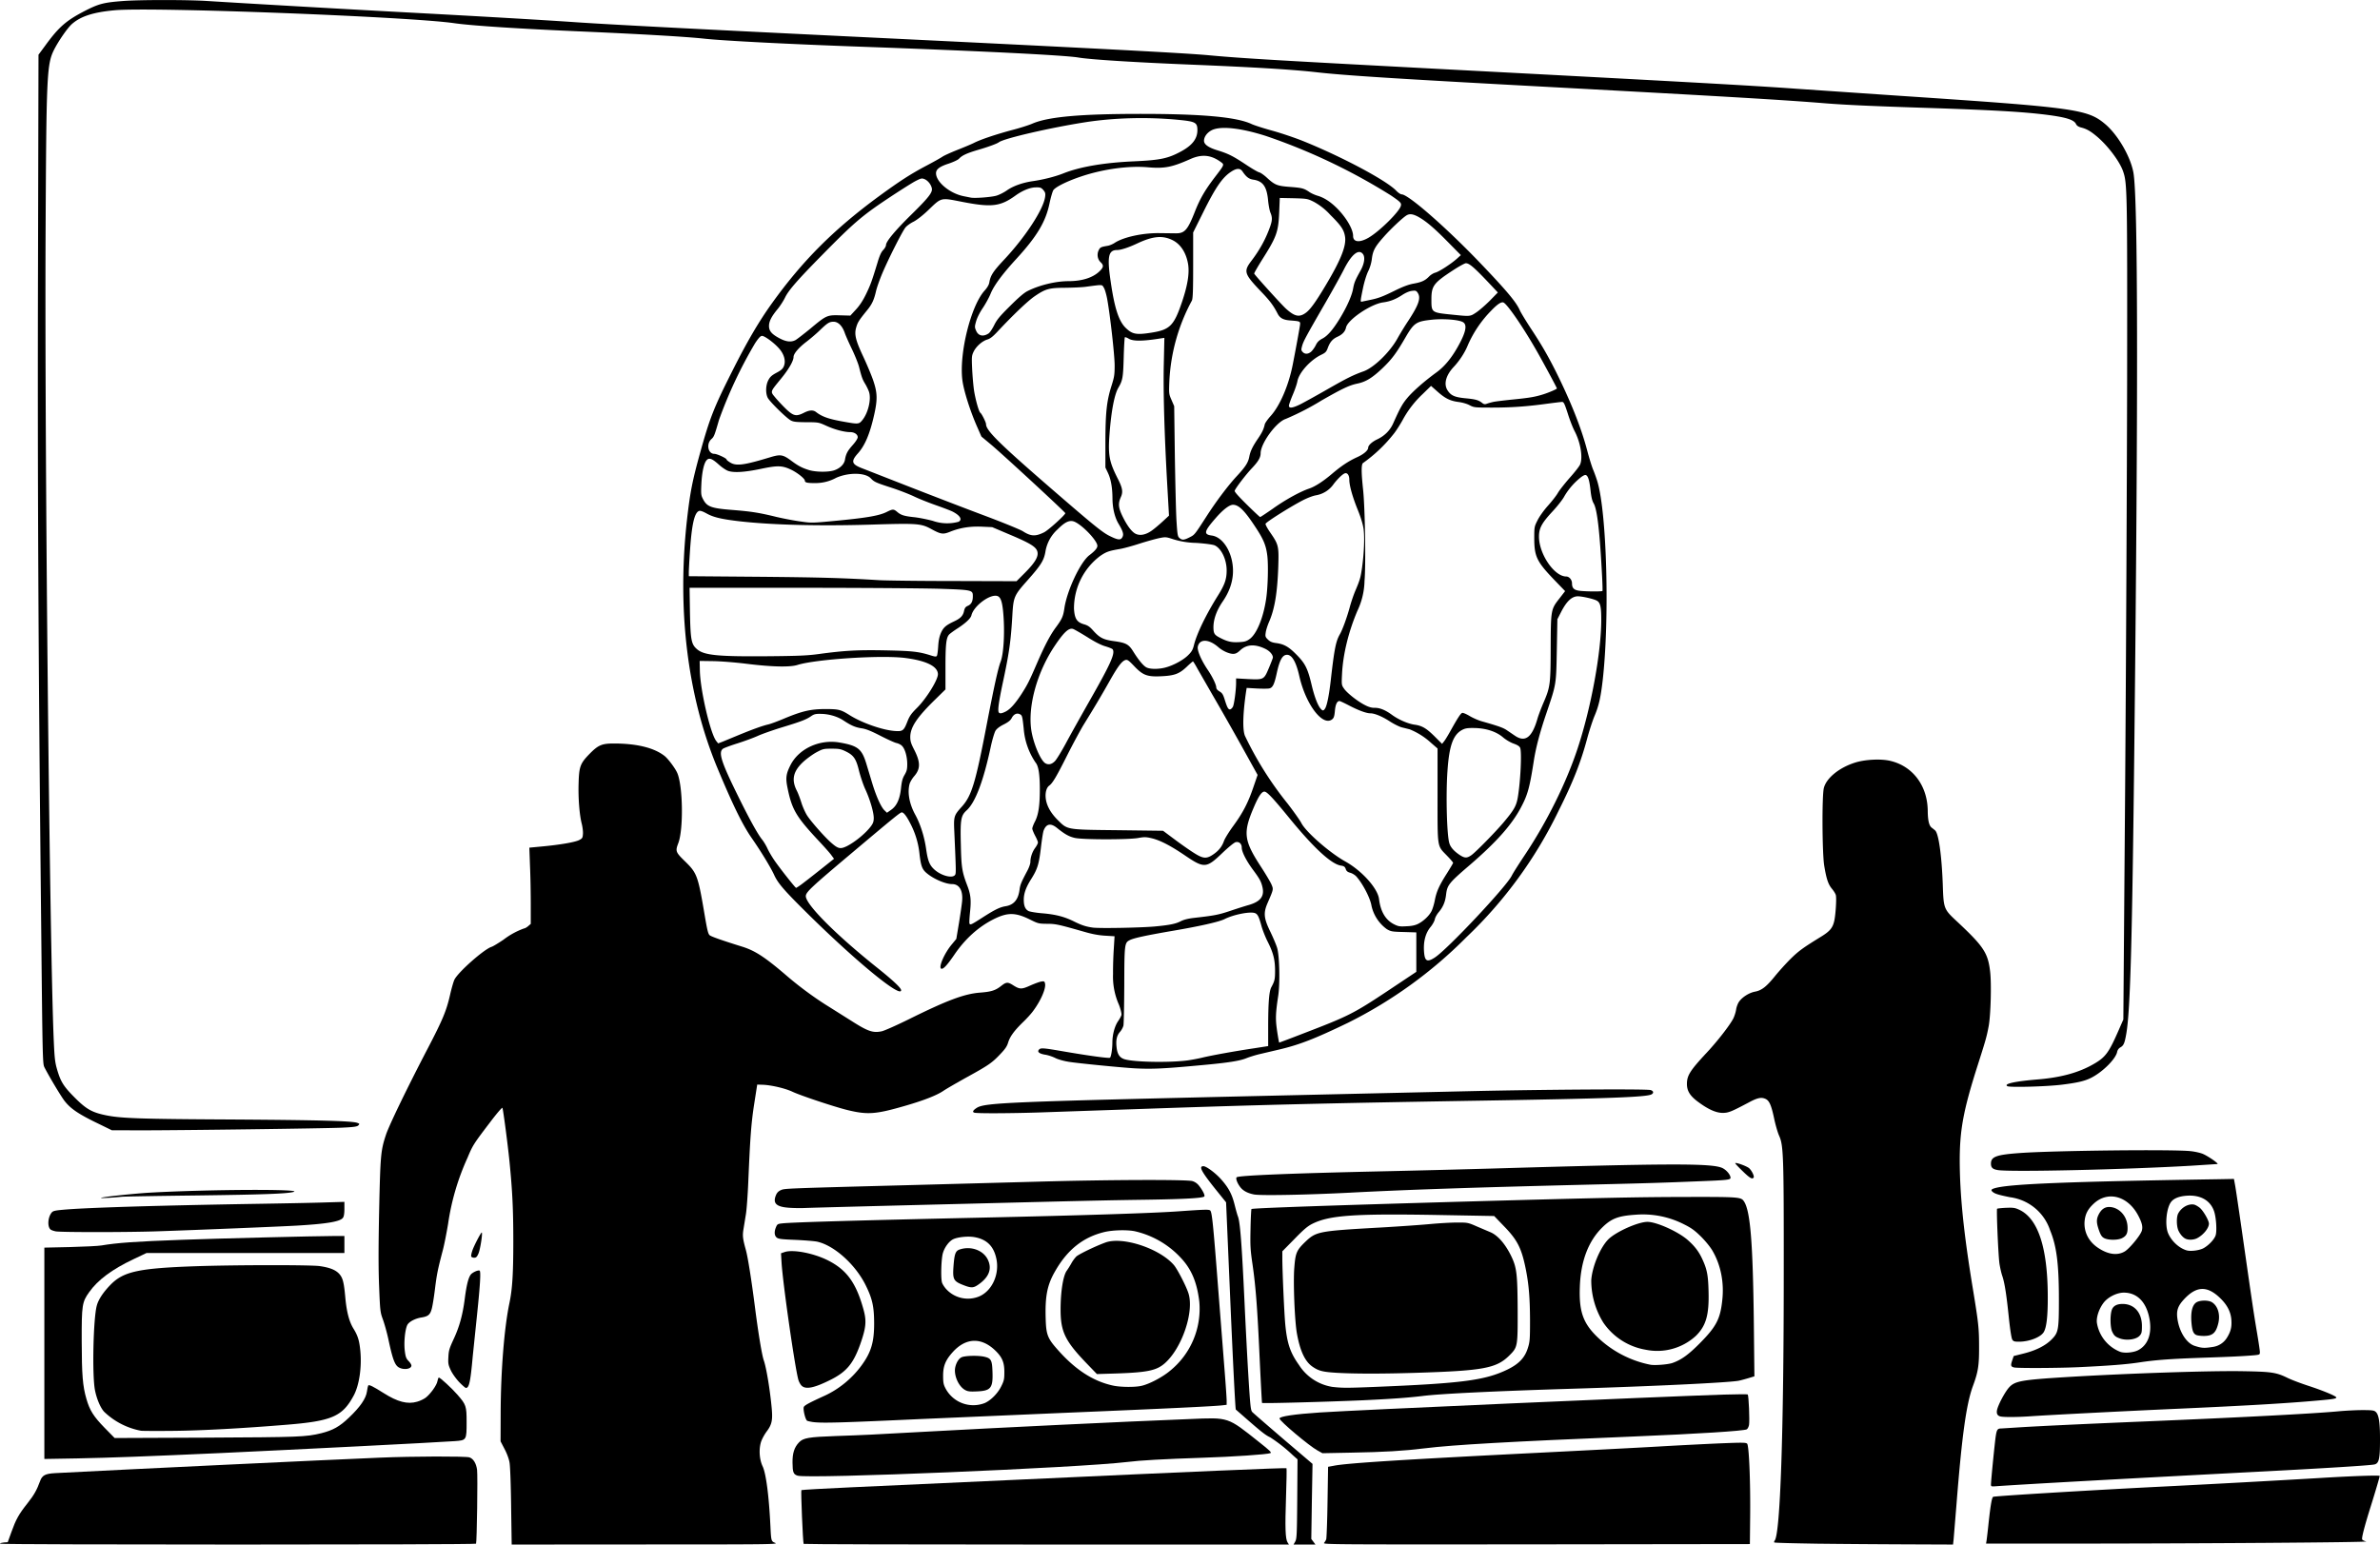 <svg xmlns="http://www.w3.org/2000/svg" id="root" viewBox="460 990 25223 16370">
  <path
    d="M460 17351c0-6 19-11 41-13l41-3 39-108c47-132 79-190 170-304 69-87 100-142 134-236 22-61 54-78 159-84 763-40 2861-140 3441-164 352-15 910-16 950-3 42 14 72 64 81 132 8 63-2 768-11 783-8 12-5045 12-5045 0z"
  />
  <path
    d="M5877 16958c-3-228-10-431-17-467-6-38-28-97-53-144l-42-81 1-306c2-448 38-898 93-1160 31-148 41-312 41-652 0-336-9-527-40-843-19-190-66-545-75-573-3-8-60 58-133 155-173 227-182 241-237 373a2568 2568 0 0 0-206 700c-17 102-42 228-56 280-54 206-63 250-83 409-11 91-27 190-36 218-16 57-38 75-105 86-68 10-136 46-153 81-24 51-37 186-26 273 8 65 15 82 40 108 17 17 30 38 30 48 0 36-77 49-129 22-46-23-69-84-116-305-15-69-41-161-57-205-28-77-30-89-40-345-8-194-8-411 0-810 13-590 17-636 73-805 33-99 225-496 438-905 162-310 202-407 240-573 15-67 36-140 46-162 36-79 317-327 395-350 14-4 70-38 125-75a806 806 0 0 1 219-120c8 0 28-11 43-24l28-24v-209c0-114-3-296-8-404l-7-195 137-13c183-17 343-44 390-67 35-18 38-23 41-66 2-25-4-72-12-105-25-95-39-274-34-431 5-178 17-211 118-314 90-91 128-108 255-108 243 0 427 45 538 132 39 31 114 132 135 181 60 140 66 596 11 742-33 87-30 96 75 198 124 122 134 150 206 577 25 146 35 189 51 202 18 15 126 53 347 122 135 42 242 112 471 309 140 120 300 237 446 327l240 151c174 111 228 129 320 109 28-6 154-62 280-124 415-206 598-274 766-286 114-9 158-23 216-68 57-45 72-46 127-12 73 47 92 47 185 5 45-20 97-39 116-42 30-5 35-3 40 20 13 50-44 182-126 292-20 28-69 82-109 120-93 91-137 152-156 215-11 38-31 68-81 120-88 94-126 120-353 245-106 59-221 125-253 147-71 48-214 104-422 163-295 85-384 91-593 40-136-33-499-154-583-194-76-36-221-70-312-74l-62-2-32 205c-32 207-43 358-63 835-6 138-17 288-25 335l-25 154c-12 72-9 102 25 225 21 76 59 316 95 596 37 290 75 517 95 574 27 77 66 312 84 509 11 125 1 171-54 244-25 34-52 84-61 115-23 79-15 182 18 253 36 75 67 306 83 635 8 160 8 160 52 178 35 15-86 16-1378 16l-1416 1-6-402z"
  />
  <path
    d="M8977 17353c-8-13-31-563-24-570 4-3 244-17 534-30l1818-83c1769-82 2783-125 2789-119 3 3 1 142-5 310-11 322-7 440 17 477l14 22h-2569c-1413 0-2572-3-2574-7z"
  />
  <path
    d="M14187 17328c16-30 18-73 21-452l3-419-52-46a1644 1644 0 0 0-237-187c-48-22-91-56-237-183l-128-112c-5-3-30-499-56-1101l-47-1095-104-129c-159-198-189-254-136-254 31 0 129 73 189 141 77 87 113 154 141 266 14 56 30 113 36 127 23 62 41 296 70 921 11 237 29 588 41 780 19 306 24 352 40 370 10 11 158 139 328 285l311 265-7 398-6 398 22 29 22 30h-232l18-32zm305 15c8-10 19-27 23-38s11-189 14-395l6-374 65-12c146-28 752-66 2210-139 498-25 1058-54 1245-65s467-25 623-32c249-10 284-10 298 3 20 21 36 397 32 779l-3 285-2264 3c-2157 2-2263 1-2249-15zm5231 8c-248-4-455-9-459-13s-2-13 4-20c59-72 96-1147 96-2838 1-1245-3-1351-49-1453-14-31-37-109-51-174-32-152-53-200-97-218-43-18-84-9-173 39-187 99-216 111-279 111-71-1-155-39-263-120-83-62-115-115-114-190 1-88 34-140 214-333 111-119 242-288 277-357 12-24 26-67 30-94 4-28 18-66 31-84 34-49 106-95 169-107 71-13 122-53 214-167 39-48 112-129 161-178 87-86 134-120 326-238 94-58 123-93 140-170 14-65 25-236 16-270-3-14-22-44-41-67-40-48-59-105-82-245-22-134-25-741-4-823 26-105 161-215 326-268 106-35 278-44 378-20 239 56 395 264 397 531 1 101 14 156 42 177l35 28c38 31 70 257 82 566 9 268 9 268 155 404 279 261 324 330 347 526 16 131 6 473-16 584-21 111-32 149-122 430-145 457-184 667-184 992 1 368 43 776 141 1368 58 354 64 410 64 605 1 198-10 266-66 417-70 192-116 527-173 1248l-31 378-6 52-492-2c-270-1-694-4-943-7zm1791-38c3-21 13-103 21-183 21-192 35-271 49-276 26-9 996-68 1706-104 588-29 1275-67 1749-95 357-22 641-31 641-22 0 10-50 179-95 322-64 204-98 333-91 350 2 7 22 17 43 22 40 10-1823 23-3250 23h-779l6-37zm46-588c0-40 41-452 51-515 10-66 19-80 54-80l160-10c197-13 670-36 1370-65 1007-42 1777-82 2045-107 74-7 190-13 256-13 105 0 125 3 142 19 33 29 46 115 45 301 0 198-11 245-59 256-36 10-538 41-1174 74-1547 81-2543 136-2852 158-32 2-38 0-38-18z"
  />
  <path
    d="M8913 16630c-45-14-53-36-54-139-1-99 19-162 69-214 44-47 103-57 387-67 316-11 373-14 935-45 780-43 2096-107 2815-135 424-18 400-25 739 244 114 90 135 111 120 117-34 14-404 39-719 49-415 14-656 27-800 45-517 62-3375 181-3492 145zM930 15333v-1120l273-6c149-4 299-11 332-17 167-28 356-42 855-60 338-13 1430-40 1598-40h122v180H2013l-139 66c-226 107-377 219-469 349-75 105-80 137-79 520 1 357 10 475 50 612 35 121 75 185 193 306l106 108 965-4c995-5 1061-7 1225-47 123-31 194-70 294-166 118-112 180-202 190-277 4-31 11-60 14-64 10-9 54 13 160 80 151 96 257 123 358 93 30-8 71-28 91-43 52-41 117-132 124-175 4-21 10-38 15-38 14 0 140 116 196 181 93 106 98 122 98 289 0 194 0 195-127 204-232 16-1674 89-2473 126-793 36-1175 50-1527 57l-348 6v-1120zm13493 1030c-88-48-403-313-403-339 0-22 157-46 430-64 391-26 3521-164 4265-189 143-4 263-5 267-2 11 9 22 280 14 324-4 20-15 41-24 46-32 17-522 48-1202 76-1318 54-1909 88-2210 125-224 28-434 40-780 46l-305 6-52-29z"
  />
  <path
    d="M1955 16154a769 769 0 0 1-392-202c-41-45-81-143-98-236-29-167-16-748 20-885 17-68 71-148 151-229 137-137 299-171 904-192 416-14 1215-15 1310-1 107 16 166 40 205 82 38 43 50 87 65 255 14 150 41 251 84 322 49 79 64 129 75 241 16 175-12 362-70 471-119 222-230 271-709 310-475 39-906 62-1195 65-176 2-333 1-350-1zm7115-93c-25-4-50-10-56-13-20-13-46-125-35-147 10-18 57-44 224-120 147-68 285-180 385-316 104-141 137-250 136-455-1-173-19-255-89-397-108-219-329-419-510-462-28-7-132-15-232-20-156-6-185-10-203-26-24-21-26-62-6-109 13-32 19-35 68-40 104-12 849-33 2118-61 1050-23 1798-47 2070-66 300-21 335-22 347-8 18 22 31 150 83 824l70 894c11 139 20 273 20 297v43l-42 5c-75 10-591 35-1698 81l-1505 65c-850 39-1050 45-1145 31zm1827-201c65-29 139-104 175-179 29-58 32-76 32-151 0-104-25-160-103-233-145-135-306-128-442 21-78 86-104 148-104 252 0 70 4 93 23 130a333 333 0 0 0 419 160zm1655-181c81-16 225-91 306-159a845 845 0 0 0 312-736c-25-205-83-343-196-463a954 954 0 0 0-489-282c-86-17-242-12-330 11-221 56-385 188-514 415-83 144-106 263-99 500 5 174 20 211 136 340 184 206 370 325 577 370 75 17 227 19 297 4zm-1712-950c134-59 213-232 180-395-28-138-104-211-238-233-69-11-177 1-222 24-43 22-89 84-107 145-18 59-24 262-10 312 4 15 22 44 39 64a312 312 0 0 0 358 83z"
  />
  <path
    d="M10690 15723c-61-32-110-126-110-209 1-55 32-120 69-138 34-18 179-22 245-6 69 16 80 36 84 154 7 178-16 207-168 213-68 3-92 1-120-14zm1287-282c-229-238-277-336-277-571 0-191 27-359 65-412 13-18 35-53 49-78 13-25 37-57 53-73 28-25 198-108 308-148 182-67 576 63 727 240 37 44 132 228 154 301 60 196-70 579-252 739-88 77-185 97-519 108l-200 6-108-112zm-1310-832c-102-40-112-60-102-198 10-132 21-163 65-178 120-41 255 9 301 112 44 96 9 184-107 263-50 34-73 34-157 1zm10996 1394c-33-7-46-28-39-67 10-53 81-187 125-238 63-71 128-83 611-113 644-39 1532-69 1880-62 296 5 346 13 466 72 39 19 139 57 222 84 153 50 292 108 292 122 0 13-30 18-200 33-323 29-752 54-1465 86-566 25-1382 67-1570 80-139 10-280 11-322 3zm-7828-144c-2-3-13-212-25-465-24-534-41-762-76-1004-23-156-25-198-21-378 2-111 7-205 10-208 10-10 886-40 2262-79 1396-39 1821-48 2325-49 583-1 602 0 633 48 67 102 94 435 104 1292l6 561-69 21c-38 11-82 23-99 26-108 20-912 59-1810 86-772 24-1355 52-1535 75-156 19-336 32-640 46-389 17-1061 35-1065 28zm1175-169c946-38 1188-70 1426-185 121-59 184-125 216-228 21-66 23-91 23-297-1-237-13-381-46-544-44-217-88-304-229-449l-105-109-550-10c-930-17-1192 1-1376 92-50 25-92 60-191 162l-128 130v72c0 137 20 582 31 701 19 201 52 301 145 431a515 515 0 0 0 354 233c106 12 154 12 430 1zm3173-254c95-33 170-87 292-210 173-175 216-256 237-452 22-190-15-377-104-529-24-41-75-103-123-151-69-67-101-90-186-132a958 958 0 0 0-501-98c-187 12-260 40-356 134-148 145-229 356-239 628-10 257 32 382 176 525 155 154 357 261 571 303 47 9 185-2 233-18z"
  />
  <path
    d="M14630 15540c-148-9-192-19-257-63-81-54-134-164-168-352-24-129-41-548-28-700 12-156 24-184 116-273 116-110 138-115 797-152 195-11 434-28 530-37s225-16 285-16c108 0 112 0 210 43l141 60c80 34 162 130 225 264 53 114 61 185 63 551 1 398 1 402-88 491-137 136-275 162-991 184-353 11-644 11-835 0zm3270-245a681 681 0 0 1-448-287 847 847 0 0 1-128-450c10-145 95-346 181-433 81-80 315-185 415-185 95 0 325 103 426 192 73 64 117 121 154 201 50 108 63 169 67 342 7 250-26 366-134 473a606 606 0 0 1-533 147zm-12574 343c-34-37-72-89-89-126-26-56-29-71-25-140 3-68 10-90 55-188 61-130 96-256 118-426 19-148 38-223 63-258 18-24 79-52 95-43 14 9 6 146-27 464l-46 444c-24 269-38 335-72 335-7 0-39-28-72-62zm3629 38c-13-13-28-41-34-62-37-131-164-1017-178-1240l-6-101 38-13c92-31 318 14 469 93 191 99 289 235 366 511 36 128 29 197-35 378-71 197-142 284-301 366-181 92-274 112-319 68zm12850-193c-34-8-38-20-21-71l17-50 107-27c128-32 228-82 293-147 74-74 79-100 79-425 0-376-24-565-93-733a517 517 0 0 0-424-351c-120-24-163-37-185-57-23-19-15-29 30-41 164-44 789-68 2362-93l165-3 12 65c7 36 37 241 68 455 114 797 127 884 160 1082 19 111 35 216 35 232 0 28-1 29-62 35-105 9-239 16-543 26-345 12-506 24-675 50-140 21-322 35-640 50-217 10-648 12-685 3zm1313-182c105-54 149-173 123-327-31-181-130-284-273-284-74 0-168 47-214 107-47 62-77 147-72 208a398 398 0 0 0 247 312c46 17 139 9 189-16zm797-36c61-10 112-44 144-94 42-67 54-115 49-190-6-86-43-159-118-232-139-135-254-131-388 16-60 66-77 114-67 194 18 142 95 266 183 295 78 25 102 26 197 11zm-938-1011c51-30 169-173 182-221 12-42 1-86-40-163-110-206-322-262-471-122-63 59-89 110-96 188-8 110 42 210 138 276 108 74 209 88 287 42zm832-33c55-29 117-93 132-138 15-47 6-191-17-257-40-115-146-174-291-163-81 6-137 29-165 67-50 68-66 250-30 332 35 81 113 154 192 179 41 14 133 3 179-20z"
  />
  <path
    d="M22927 15176c-49-18-62-29-83-74-20-43-23-170-4-227 14-43 52-65 115-65 124 0 205 92 205 234 0 64-3 79-23 101-35 42-138 56-210 31zm807-38c-31-15-43-49-50-141-7-104 10-172 49-201 37-27 131-29 171-3 61 40 87 128 66 219-25 106-62 138-157 137-32 0-68-5-79-11zm-971-1024c-25-12-37-29-53-70-33-90-35-127-10-179 30-61 71-88 128-82 95 10 172 96 179 201 5 73-9 104-57 128-44 23-143 23-187 2zm862 6c-29-12-62-50-80-92-19-47-20-140-1-176 34-65 108-107 169-95 14 3 40 18 59 33 38 31 98 135 98 169 0 48-61 122-127 155-34 17-85 20-118 6zm-1839 1068c-9-15-22-99-36-228-25-245-45-376-71-450-10-30-23-88-29-128-13-93-33-572-25-581 4-3 47-8 96-10 81-3 95 0 144 23 196 96 296 404 297 916 1 210-13 330-43 379-33 54-154 101-261 101-49 0-60-3-72-22zm-16332-881c-3-8 3-36 12-63 18-53 94-198 100-191 10 10-17 181-35 222-16 37-25 45-46 45-14 0-28-6-31-13zm-4401-266c-23-4-48-13-57-20-36-30-29-131 12-180 14-17 35-22 127-30 232-21 973-44 1980-61 325-5 681-12 793-16l202-6v74c0 48-5 81-15 94-28 41-168 65-495 84-198 11-1026 45-1470 60-326 11-1011 11-1077 1zm7764-251c-132-10-169-48-133-134 11-26 26-41 53-53 42-17 20-17 1383-53l1335-36c745-21 1583-24 1642-6 27 8 52 25 71 50 40 51 65 103 55 113-17 17-204 28-598 34-420 6-615 10-1995 45-1008 25-1532 39-1640 43-47 2-125 1-173-3zm-7287-104c11-10 349-46 525-56 625-35 1636-39 1515-7-71 19-325 28-1010 37-415 5-780 11-810 14-102 10-224 17-220 12zm12222-36c-73-14-124-42-154-87-30-42-44-88-31-96 31-19 573-41 1508-62 374-8 910-22 1190-30 1906-56 2343-57 2450-5 43 21 85 72 85 103 0 21-34 25-315 36-416 17-545 21-1170 36-1226 30-1947 54-2555 86-452 23-933 32-1008 19zm5177-247c-44-42-79-80-79-84 0-14 123 30 148 53 28 26 56 84 47 98-14 22-41 6-116-67zm2704-12c-55-9-73-26-73-68 0-74 56-95 312-113 366-26 1643-40 1808-19 47 5 104 19 127 29 59 26 171 104 153 107l-280 18c-704 41-1912 68-2047 46zm-20158-505c-188-92-269-148-331-228-38-49-163-258-213-356-19-38-20-73-35-1553-30-2851-39-4745-33-6971l5-2208 68-92c148-204 225-271 434-378 138-70 193-84 389-99 169-14 685-14 891-1 413 26 1421 84 2095 120 862 46 1508 84 1810 105 367 25 1209 69 2880 150 2685 130 3564 176 3830 200 363 34 768 57 2530 150 2461 129 3255 173 3695 205l1100 75c1857 124 1991 142 2177 297 136 113 272 346 303 518 48 269 51 2297 10 6045-23 2106-43 2828-85 3077-18 105-28 129-64 149a72 72 0 0 0-34 49c-15 72-146 205-267 269-68 36-142 55-310 76-159 21-559 32-586 17-43-25 81-52 326-72 249-21 440-74 601-170 115-68 151-119 254-355l48-110 19-2450c10-1347 19-3303 21-4345 2-2002 1-2068-43-2195-36-104-161-271-278-369-68-57-108-80-168-95-28-8-44-19-52-35-21-47-105-73-317-100-247-31-562-49-1220-71-625-20-907-33-1120-50-428-35-1031-71-2870-170-1660-89-2221-125-2530-160-249-28-640-52-1325-80-612-25-1064-54-1190-75-143-25-1048-70-2310-115-757-27-1455-63-1655-85-196-21-641-47-1270-75-700-30-1198-63-1380-89-472-69-3213-174-3602-137-225 21-356 63-450 145-48 42-145 183-192 277-75 153-80 270-88 1969-10 2329 43 7553 87 8535 8 179 13 224 35 300 38 130 68 178 185 296 123 124 185 159 331 189 160 33 362 40 1334 45 921 6 1278 15 1332 36 25 9 25 11 10 27-14 13-48 18-180 24-185 8-1680 28-2132 28l-300-1-170-83z"
  />
  <path
    d="M10787 12783c-24-6-17-24 21-49 85-58 316-67 3247-134l2015-46c770-17 1838-24 1883-11 31 9 36 32 9 46-55 29-461 44-1792 66-1628 27-2304 43-3525 85l-1160 40c-303 10-665 12-698 3zm1703-470c-133-7-610-54-701-69-53-8-116-26-144-40-27-14-74-30-104-35-65-10-91-30-71-53 17-22 43-20 241 14 295 51 503 79 513 70 12-12 25-92 25-165 1-83 25-171 61-223 16-23 32-52 35-65 3-12-8-60-26-107a735 735 0 0 1-63-330c-1-74 3-194 8-266l8-131-98-6c-70-4-137-16-229-43-271-77-297-83-391-83-86-1-94-3-180-46-152-75-235-76-379-5-165 82-308 211-424 383-73 106-114 151-135 144-34-12 33-166 113-260l46-56 28-168c15-92 30-195 33-228 12-115-28-185-106-185-70 0-196-54-269-116-48-40-61-75-76-202a891 891 0 0 0-102-333c-37-72-67-109-86-109-16 0-79 51-523 425-441 371-494 421-494 463 0 89 320 410 756 758 170 136 254 215 254 239 0 87-475-303-988-809-256-253-318-325-359-416-35-76-135-242-238-390-98-142-199-349-362-740-317-762-429-1673-323-2625 34-300 57-417 141-720 101-364 145-476 336-855 158-315 284-531 425-727 323-450 657-784 1133-1133 219-160 333-234 501-323 78-41 154-84 170-95 16-12 87-44 157-72 71-28 150-61 176-74 69-36 236-92 404-137 82-21 179-52 216-68 167-73 509-104 1146-104 655 0 1021 33 1180 108 28 13 124 44 215 69s237 74 325 109c410 165 881 415 990 526 21 23 49 41 60 41 71 0 484 362 843 739 277 290 373 406 410 492 11 24 61 106 111 183 112 169 182 289 268 460 156 312 271 600 333 837 22 83 51 178 66 212 14 34 34 90 44 124 100 340 129 1453 55 2105-21 180-41 269-85 373-21 49-57 160-80 245-67 250-151 463-301 761a4626 4626 0 0 1-980 1344 4747 4747 0 0 1-1253 905c-355 171-514 233-736 285l-200 47c-47 11-110 31-140 43-70 29-197 49-475 74-405 38-522 43-705 34zm554-84c43-6 113-19 155-29 88-22 339-68 554-100l147-23v-226c1-240 10-356 34-399 34-63 39-82 39-172 0-117-18-190-77-307-25-49-55-125-67-168-29-107-43-132-78-140-62-13-224 21-313 66-58 29-255 74-548 124-290 50-415 77-459 100-53 27-55 45-56 475-1 217-5 411-9 430-5 19-21 50-37 67-33 38-44 85-36 159 8 78 33 115 87 131 103 30 469 37 664 12zm1234-288c467-179 526-208 880-443l312-208v-418l-132-4c-124-3-136-5-180-30a416 416 0 0 1-163-248c-13-82-95-239-163-313-15-15-43-32-63-37-28-8-40-18-47-40-9-24-18-31-52-36-103-17-289-189-550-509-171-209-233-275-260-275-29 0-62 49-112 166-116 270-106 350 72 625 51 78 102 164 114 191 23 55 24 50-40 198-46 106-41 162 30 307 31 65 64 143 72 173 24 85 30 369 11 500-29 194-31 250-12 379 10 67 20 121 22 121s119-44 261-99zm1387-802c130-82 762-754 817-869 12-25 75-124 139-220 235-353 439-765 559-1129 142-429 250-1018 250-1362 0-142-10-183-49-204-37-19-153-45-199-45-64 0-120 53-179 169l-38 74-6 326c-7 372-5 358-109 666-71 208-113 369-135 510-45 289-65 361-141 502-98 181-259 361-535 599-225 193-242 214-254 319-9 74-31 127-77 182-20 23-39 58-42 77-4 19-24 56-46 82-50 61-74 145-69 246 6 115 30 131 114 77zm-2975-329c165-15 228-28 283-56 33-17 78-28 135-35 222-25 264-33 387-74 71-24 162-53 202-64 121-36 164-91 143-186-14-62-30-91-102-188-70-95-118-189-118-233 0-42-29-67-65-58-16 4-77 54-141 115-170 163-192 164-398 24-152-103-262-160-352-181-60-14-78-14-144-2-106 18-582 18-668-1-62-14-107-39-190-106-67-54-114-45-142 29-6 16-17 88-26 160-22 193-37 244-105 352-55 87-79 153-79 219s15 102 51 121c15 7 83 19 151 24 137 12 229 36 328 85 80 40 128 56 200 66 69 10 497 2 650-11zm2800-29c57-29 116-85 141-134 11-21 27-73 35-115 18-94 47-158 130-288 35-56 64-105 64-109 0-5-29-39-65-76-106-110-100-69-100-640v-496l-68-59a747 747 0 0 0-227-144l-84-21c-27-7-83-35-125-62-81-53-162-87-209-87-42 0-128-32-227-84-48-25-93-46-99-46-26 0-43 36-49 105-5 55-11 74-28 88-100 81-280-154-349-457-34-151-78-226-130-226-49 0-79 54-111 203-24 109-41 145-76 153-14 4-74 4-134 1l-107-6-6 37c-34 232-39 402-13 469a3636 3636 0 0 0 453 720c68 88 133 181 145 205 48 95 299 315 466 408 177 99 344 285 358 399 16 132 69 221 157 266 47 24 62 26 133 22 57-2 93-10 125-26zm-4609-72c124-79 175-104 235-114 88-14 135-69 149-175 7-53 17-78 84-204 17-32 31-73 31-90 0-50 20-108 51-150 16-22 29-47 29-57 0-9-13-41-30-72-16-31-30-65-30-75 0-11 13-46 30-78 36-72 50-168 50-341 0-155-14-245-45-281a743 743 0 0 1-126-361c-14-131-16-140-42-152-32-15-64 1-85 41-12 24-35 43-84 68-45 22-75 46-88 67-11 19-34 95-50 170-78 365-164 590-255 673-62 56-69 97-62 368 5 234 13 285 66 424 39 101 45 159 31 289-6 61-9 115-5 121 10 15 20 10 146-71zm-1931-343c26-19 115-88 198-154l151-120-28-38c-15-22-77-91-136-154-239-256-283-330-330-565-20-99-14-144 31-233 88-177 311-280 524-242 190 33 233 67 280 220l65 215c43 140 93 250 129 284l26 25 43-30c61-42 94-115 106-232 8-73 16-103 38-140 23-40 28-58 28-117-1-80-25-162-58-192-12-12-38-24-57-28s-96-39-170-77c-99-51-152-72-199-79-67-10-112-30-195-85-65-42-153-67-237-68-56-1-72 3-105 26-51 35-109 57-310 118-91 28-205 68-252 89-48 22-145 57-217 80-71 22-140 48-152 56-52 37-21 137 153 490 123 251 214 415 259 471 19 23 45 67 59 98s51 94 83 139c66 93 212 277 220 277 3 0 27-15 53-34zm1630-101c13-16 13-28-6-455-8-168-5-177 79-270 105-116 146-253 267-885 75-388 118-584 144-650 35-91 47-339 26-543-11-104-28-147-63-156-79-20-249 108-272 206-8 33-63 84-153 142-37 24-75 52-84 62-30 34-38 104-38 345v236l-106 104c-196 191-266 296-267 399 0 45 7 69 41 135 68 133 68 203 2 280-22 25-44 62-50 83-25 92-3 213 61 329 53 98 94 226 113 354 19 135 37 180 93 229 70 61 183 91 213 55zm2733-216c61-40 98-86 119-147 10-27 54-98 98-158 101-138 157-245 213-410l45-131-177-319c-98-176-232-411-298-524l-162-282c-23-43-45-78-48-78s-34 26-68 59c-78 73-128 91-261 98-153 8-199-8-291-104-60-63-75-74-95-68-38 11-80 66-168 222-82 146-168 291-278 468-30 50-109 195-174 324-113 225-153 292-189 318-27 20-42 69-37 127 7 79 50 160 129 238 105 104 86 101 645 107l470 6 130 97c71 53 163 117 204 142 91 57 127 59 193 15zm2743 3c50-37 253-244 339-346 110-131 134-173 150-262 29-167 44-478 26-527-7-17-26-30-70-46-34-12-83-41-113-67-72-61-179-96-303-98-75-1-97 3-131 21-94 51-136 167-154 437-18 260-6 687 21 766 14 43 50 82 108 121 55 36 78 36 127 1zm-6617-96c87-45 198-137 252-210 22-30 29-50 29-86 0-63-42-204-91-308-21-46-50-133-65-192-31-128-56-165-142-207-50-24-69-28-147-28-85 0-94 2-160 37-39 21-100 65-136 97-112 101-134 192-76 308 14 26 36 85 50 130s42 107 62 138c45 68 183 224 251 284 78 69 100 73 173 37zm2203-901c18-20 68-102 112-183 43-81 155-281 248-445 228-400 279-512 250-555-5-7-38-20-74-31-44-12-109-44-194-98-71-44-139-83-152-87-44-14-96 33-194 179-186 277-285 633-249 889 20 139 98 326 150 356 33 19 69 11 103-25zm-3357-273c148-61 253-99 313-113 25-5 109-36 186-69 180-74 268-94 416-95 149 0 170 5 265 65 127 80 341 156 473 167 89 7 100 0 139-101 23-58 41-83 99-141 99-97 225-299 224-360-2-82-121-142-344-171-249-33-948 12-1146 74-80 25-276 20-540-13-123-15-275-27-355-28l-140-2 2 100c4 208 111 669 174 749l20 25 47-18 167-69zm7550-51c71-127 104-179 121-185 9-3 43 11 78 32s92 46 127 56c176 50 227 68 265 93l90 61c108 73 181 18 238-181 9-32 37-106 62-165 74-171 77-198 78-592 2-401 2-401 95-520l58-75-113-117c-188-196-214-249-214-446 0-116 1-121 35-188 19-39 67-106 110-154 42-47 89-107 105-135 15-27 72-99 125-160 54-60 104-124 111-142 31-73 5-233-58-353-19-36-52-120-73-188-34-104-42-122-60-122-11 0-83 9-160 19-210 29-376 41-584 41-182 0-189-1-236-25-27-15-76-29-115-34-91-12-143-37-225-110l-69-61-84 82a1086 1086 0 0 0-216 278c-26 47-66 110-89 140a1569 1569 0 0 1-334 319c-17 20-16 103 3 281 21 199 30 800 15 967a774 774 0 0 1-75 316c-94 220-152 458-163 664-6 122-6 123 22 163 33 47 147 137 225 175 37 19 70 28 100 27 53-1 113 24 180 73 69 51 170 95 238 105 83 11 128 38 217 126l78 78 22-28c13-16 44-68 70-115zm-4716-200c48-25 99-82 166-184 65-102 81-133 167-332 81-186 140-299 202-381 61-83 74-113 86-195 27-188 169-492 266-565 59-45 84-75 84-99 0-52-149-211-237-253-52-25-102-4-182 76a407 407 0 0 0-130 229c-16 102-46 150-200 323-133 150-141 169-152 359-16 277-33 401-105 734-41 196-53 285-37 300 11 12 32 8 72-12zm3385-33c20-33 42-143 60-303 37-326 53-407 95-481 28-47 76-180 105-286 14-53 40-129 57-170 53-124 59-148 74-252 22-161 28-323 16-410-7-50-29-122-61-201-57-141-90-260-90-321 0-47-21-77-48-67-24 8-77 59-120 116a286 286 0 0 1-183 116c-36 6-95 29-149 57-140 74-385 229-388 246-2 8 22 53 54 98 85 124 88 140 81 359-10 276-38 446-98 583-16 37-32 87-35 112-6 40-4 48 23 74 22 22 42 31 84 37 86 11 135 38 218 122 93 94 120 147 161 320 30 127 66 221 97 255 21 24 30 23 47-4zm-977-19c13-28 33-176 33-251v-48l124 7c170 8 171 8 224-118 23-55 42-104 42-110 0-31-34-70-82-93-109-52-195-47-263 15-32 30-50 39-76 39-43 0-111-31-156-70-101-89-202-92-219-5-7 41 37 143 106 245 49 72 90 157 90 187 0 13 12 28 34 41 29 17 38 32 55 86 27 87 39 108 59 104 9-2 22-15 29-29zm-717-414c85-22 190-79 241-130 38-37 50-57 63-110 30-120 127-321 255-525 71-114 91-172 91-265 0-114-55-230-125-264-18-9-96-20-198-27a880 880 0 0 1-244-39c-69-23-80-25-136-14-34 6-129 32-212 58-82 27-181 54-220 60-115 20-140 29-205 73a695 695 0 0 0-278 558c6 106 30 144 104 166 43 12 63 26 101 69 69 76 106 95 225 111 121 17 151 33 198 109 60 96 111 156 143 170 42 19 128 18 197 0zm-3666-144c266-36 408-44 703-38 281 6 351 13 479 54 44 14 57 14 63 4 5-7 11-53 14-102 4-64 13-104 30-143 26-57 52-79 138-120 69-32 96-61 106-111 7-31 15-43 40-54 37-16 53-47 53-101 0-67-4-68-356-80-170-5-835-10-1477-10H7768l4 258c6 294 14 339 73 391 76 67 220 81 775 76 309-3 401-7 524-24zm4558-157c76-53 147-225 177-430 18-123 24-352 12-454-14-113-41-177-136-319-108-163-168-221-228-221-38 0-106 52-184 142-123 141-130 172-41 184 136 18 243 222 223 424-10 95-44 184-108 277-64 94-97 187-97 272 1 66 10 80 70 111 77 40 121 50 198 46 61-3 80-8 114-32zm3741-511c2-5 0-73-4-153-25-478-52-710-89-774-15-24-25-65-32-124-11-107-24-156-43-172-12-10-22-8-56 15a722 722 0 0 0-179 203c-16 32-72 104-126 162-115 124-144 178-144 267 0 184 161 422 288 423 33 0 62 35 62 73 0 49 20 70 76 78 69 9 242 10 247 2zm-6117-196c102-103 140-166 129-217-11-52-72-90-282-179l-198-84-111-5c-126-5-230 12-333 53-76 31-98 28-196-25-113-62-146-65-635-50-560 17-1057 4-1402-35-189-22-275-42-346-81-41-23-69-33-82-29-51 16-80 145-99 445-6 91-11 184-11 206v41l738 6c665 6 898 13 1277 36 66 4 421 9 789 9l669 2 93-93zm1030-376c15-29 5-62-43-142-39-66-63-165-63-269-1-112-16-199-47-266l-28-59v-275c1-313 14-432 66-595 28-89 32-113 32-215-1-113-47-524-79-701-9-48-24-101-35-119-22-36-6-35-189-11-41 6-140 10-220 11-173 1-209 11-325 90-74 51-225 195-390 371-52 56-80 78-110 87-55 16-118 72-146 128-21 44-22 55-16 188 4 77 13 182 21 232 17 101 51 220 66 229 14 9 60 101 60 120 0 71 148 215 811 787 334 288 422 359 494 396 94 47 123 50 141 13zm711 4c54-27 53-26 178-220 106-165 232-331 321-427 92-99 122-144 134-208 11-58 35-108 93-193 43-63 60-99 71-150 4-15 32-55 64-90 96-107 189-321 232-541 30-151 71-376 77-418 6-43 4-43-106-52-71-5-107-25-131-72-44-85-79-133-169-227-188-197-195-219-106-336 88-116 151-232 196-360 23-66 24-97 3-147-9-21-20-80-25-131-14-147-55-204-158-219-46-7-74-29-114-88-24-35-61-34-118 3-93 60-165 164-297 430l-107 215v346c0 262-3 352-13 375a1991 1991 0 0 0-239 850c-6 138-5 141 23 205l28 65 7 535c5 294 12 605 18 690 9 140 12 157 32 173 28 23 46 22 106-8zm-1542-53c45-22 225-185 225-203 0-11-665-625-787-727l-102-85-46-105c-75-170-143-387-156-495-35-281 89-782 234-945 31-34 48-64 52-89 12-73 40-116 153-237 227-241 420-536 438-669 5-37 2-48-19-73-22-25-32-29-79-28-60 0-142 33-219 89-159 114-252 125-564 64-231-45-214-49-361 92-56 53-115 99-151 118-33 16-72 44-86 61-32 38-177 324-246 486-28 66-58 151-67 190-21 92-42 138-95 203-83 102-99 126-114 178-23 75-9 136 73 311 38 81 86 195 106 253 45 132 47 203 10 367-45 200-97 323-171 406-78 87-69 117 51 162l491 192c231 90 586 227 789 303s391 153 417 170c84 54 133 56 224 11zm1138-16c29-20 82-65 119-99l67-62-19-335c-30-536-43-983-36-1277l6-272-28 4c-195 32-303 34-351 4-18-11-36-17-40-14-3 4-9 100-12 213-6 214-11 244-57 322-41 71-74 239-93 485-17 226-5 295 84 472 54 105 61 147 35 203-29 66-26 108 15 195 45 94 91 159 131 186 47 31 113 21 179-25zm-2044-96c43-23 16-67-64-108-22-11-101-41-175-67s-178-67-230-92-160-67-240-93c-167-54-185-62-221-100-58-62-236-65-369-5a459 459 0 0 1-227 55c-79 0-103-6-103-25 0-22-80-86-148-118-94-44-141-45-322-7-168 35-282 42-343 21-21-7-66-37-99-67-71-64-102-75-128-48-29 29-51 127-57 254-5 103-3 120 15 155 43 86 85 102 317 120 200 16 281 29 465 74 69 16 181 38 249 47 123 18 124 18 405-9 310-30 439-53 515-92 62-31 72-31 109 0 41 35 75 45 177 56 50 5 140 23 200 39a459 459 0 0 0 274 10zm3335-142c131-93 286-178 381-210 64-22 149-77 245-159 97-82 172-132 264-174 69-31 116-72 116-100 0-25 41-63 97-89 77-37 134-93 168-169 74-165 98-208 152-272 59-70 181-177 309-270 81-59 155-148 221-265 87-153 105-235 60-264-40-27-202-40-326-28-173 18-195 32-288 192-97 167-143 228-242 323-110 104-176 144-268 163-84 18-154 51-375 177a2830 2830 0 0 1-382 197c-100 32-265 258-266 363 0 46-25 88-93 160-61 64-170 206-182 238-4 10 39 58 129 147 74 73 137 132 141 132s67-42 139-92zm-4651-404c61-21 104-64 112-112 11-63 27-93 82-155 32-36 53-69 53-83 0-30-35-54-80-54-63 0-167-28-252-67-82-37-84-38-213-38-106-1-136-4-164-19-48-26-226-201-245-241-24-49-21-133 7-186 18-35 36-51 86-78 49-26 66-41 78-69 23-55 4-127-50-188-53-61-153-134-181-134-16 0-35 20-75 80a4743 4743 0 0 0-381 810c-48 167-53 179-81 204-56 51-36 156 31 156 29 0 130 47 130 60 0 5 17 19 37 31 65 41 147 30 433-57 102-30 129-26 217 40 70 52 110 74 183 97 72 23 210 25 273 3zm295-530c63-76 97-222 72-300-7-21-25-59-40-84-29-47-38-72-65-178-8-35-42-119-74-187-33-68-68-147-78-176-26-75-70-119-119-119-45 0-66 14-149 94-33 32-95 85-138 118-83 63-137 127-137 162 0 41-52 131-129 225-125 154-120 136-58 212 30 35 82 90 116 122 73 67 102 72 181 32 59-30 99-32 131-6 63 48 133 73 294 101 150 27 159 26 193-16zm4645-170c39-20 170-92 290-161 205-117 268-148 377-187 110-39 279-202 361-350 28-50 79-134 114-186 110-168 136-242 100-296-15-23-22-26-61-21-28 3-66 19-107 46-68 44-125 66-198 76-131 17-377 184-394 267-9 42-39 74-90 97-52 24-79 55-102 116-16 44-25 53-70 75-115 55-236 189-253 280-5 29-28 95-50 146-22 52-40 103-40 114 0 31 40 25 123-16zm2042-24c23-5 113-16 201-25 183-18 243-28 334-57 59-19 140-54 140-61 0-8-163-310-227-420-143-248-302-477-340-491-22-9-63 18-124 81a1214 1214 0 0 0-253 371c-30 76-86 162-146 227-88 92-113 188-67 255 35 53 75 70 186 81 108 10 140 19 178 49 19 15 30 17 50 9 14-5 45-14 68-19zm-1929-533c14-13 36-43 48-67 16-34 33-51 70-71 56-29 113-95 187-216 73-120 126-239 139-313 12-65 21-88 79-192 41-74 51-144 24-177-45-55-119 5-199 162-31 62-118 218-192 347-207 358-239 417-252 466-11 39-11 47 5 64 24 26 58 25 91-3zm-5466-122c16-9 86-63 156-120 171-143 179-147 316-143l110 3 59-64c40-43 74-95 108-165 48-100 60-133 121-333 22-74 39-111 60-133 17-17 30-41 30-53 0-37 97-154 268-322 183-180 226-235 218-278-8-41-41-82-77-98-30-12-37-10-98 21-36 19-172 105-301 191-268 179-358 257-690 595-260 264-353 371-390 448-16 33-51 88-78 121-66 80-92 131-92 180 0 53 28 86 110 130 72 38 123 44 170 20zm2047-71c13-8 39-47 59-87 29-59 60-96 168-203 90-90 148-140 186-159 125-63 298-105 434-105 144 0 259-37 329-105 43-42 46-63 12-95-33-31-42-83-22-126 16-33 22-36 97-49 19-3 52-17 72-30 93-62 300-107 478-104l170 2c96 1 127-35 205-234 53-133 103-220 206-356 108-141 106-137 67-166-104-76-202-85-323-31-196 87-273 102-450 87-203-18-474 19-706 97-145 48-273 111-296 146-9 15-27 77-40 138-40 196-133 351-353 591-145 158-234 278-270 364-16 41-54 110-84 155-33 48-61 105-71 141-16 55-16 64-1 98 23 57 75 69 133 31zm1731-9c193-31 235-75 322-334 57-171 76-293 62-388-20-123-79-215-166-258-106-52-208-42-371 34-93 44-175 71-216 71-93 0-107 70-68 334 41 284 86 421 161 493 70 67 112 74 276 48zm1630-209c47-33 106-115 211-291 161-269 220-418 206-514-11-75-42-120-155-232a666 666 0 0 0-176-140c-67-33-72-34-215-38l-146-3-6 148c-9 213-26 262-184 511-46 74-83 138-81 143 6 16 290 330 338 373 91 82 140 92 208 43zm1808-5c33-22 97-78 144-125l84-86-44-47c-199-212-255-263-295-263-11 0-70 32-130 71-213 139-235 168-235 315 0 137 1 137 220 159 194 20 190 20 256-24zm-1131-131c91-18 139-36 272-102 86-42 144-63 195-72 84-15 121-32 163-75 16-17 46-36 66-41 41-11 162-89 228-147l43-39-143-145c-148-150-231-219-314-264-56-29-91-32-125-8-46 31-164 143-233 221-94 105-117 147-128 234-5 44-20 95-40 135-18 38-41 112-55 181-29 141-29 145-6 138l77-16zm-7-663c115-68 323-274 338-335 8-30-2-40-104-110a6321 6321 0 0 0-1326-631c-264-84-471-107-568-64-52 24-88 71-88 115 0 39 48 73 148 103 110 34 161 60 297 150 61 41 123 77 138 81 16 3 54 30 85 59 83 76 108 86 243 96 129 10 147 15 204 53 21 15 62 33 90 41 68 20 136 64 205 133 99 100 170 222 170 293 0 67 70 74 168 16zm-3948-443c30-9 80-34 111-56 67-47 166-82 275-98 112-16 237-48 323-82 175-70 431-114 750-128 280-13 360-30 500-106 117-64 170-133 171-222 0-84-19-94-205-112-326-31-676-22-985 26-371 58-860 171-914 212-19 15-117 51-225 82-115 34-166 58-197 92-12 13-59 35-109 52-96 31-135 60-135 102 0 92 144 213 290 243l75 15c40 10 221-4 275-20z"
  />
</svg>

